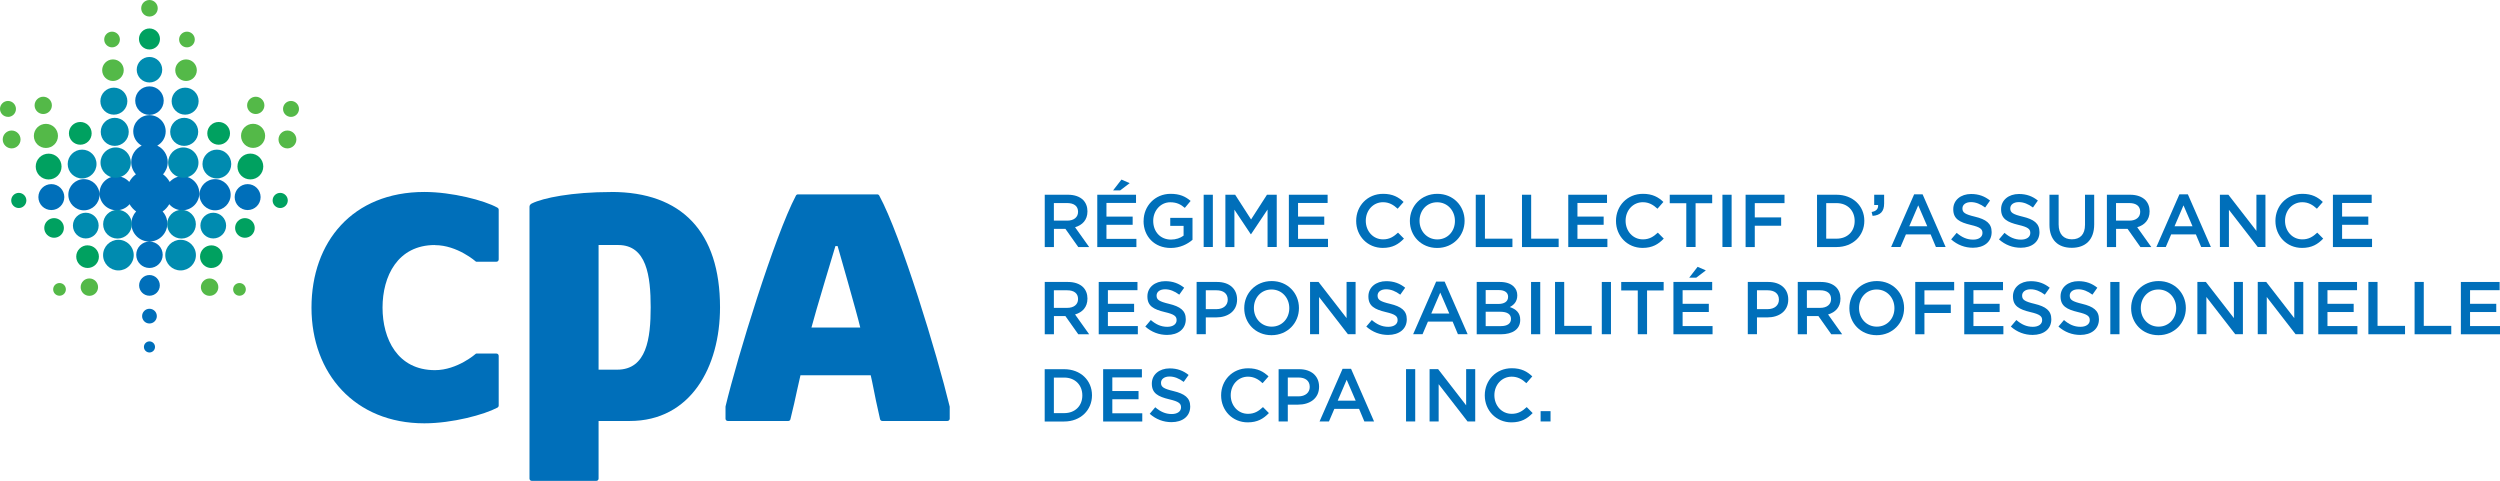 <?xml version="1.0" encoding="UTF-8"?><svg id="Layer_2" xmlns="http://www.w3.org/2000/svg" viewBox="0 0 468.32 90.09"><defs><style>.cls-1{fill:#006fba;}.cls-2{fill:#008bb0;}.cls-3{fill:#00a160;}.cls-4{fill:#54b948;}</style></defs><g id="CPA_Signature"><g><path class="cls-1" d="m177.89,76.11c-2.33-9.66-9.06-31.87-13.18-39.47-.08-.14-.22-.23-.37-.23h-14.86c-.16,0-.3.09-.38.23-4.02,7.64-10.96,30.22-13.18,39.47,0,.04-.01.07-.01.1v2.23c0,.24.19.42.43.42h11.33c.2,0,.36-.13.4-.33.23-.92.45-1.92.71-2.98.36-1.54.75-3.55,1.17-5.25h13.16c.36,1.51.67,3.32.98,4.74.27,1.25.52,2.43.77,3.49.05.19.22.33.41.33h12.21c.23,0,.43-.19.43-.42v-2.23s0-.06-.01-.1m-25.89-14.76c.58-2.33,4.49-15.26,4.49-15.26h.41s3.72,12.94,4.24,15.26h-9.14Z"/><path class="cls-1" d="m114.51,35.97c-7.4,0-12.79,1.11-14.87,2.14-.13.06-.45.26-.45.58v50.97c0,.24.19.42.43.42h12.09c.23,0,.42-.19.42-.42v-10.8h5.86c11.37,0,16.89-10.08,16.89-21.29,0-14.13-7.17-21.61-20.37-21.61m1.1,33.29h-3.48v-23.35h3.69c5.32,0,6.07,5.82,6.07,11.66s-.75,11.69-6.28,11.69"/><path class="cls-1" d="m81.48,45.92c4.21,0,7.69,3.1,7.69,3.1.03,0,.07.01.11.01h3.72c.23,0,.42-.19.42-.43v-9.32c0-.17-.11-.31-.26-.39-2.43-1.35-8.5-2.93-13.67-2.93-13.44,0-21.14,9.35-21.14,21.67,0,12.32,8.12,21.67,21.14,21.67,5.26,0,11.25-1.64,13.67-2.93.15-.08.26-.23.26-.39v-9.32c0-.23-.19-.43-.42-.43h-3.72s-.07,0-.11.01c0,0-3.47,3.1-7.69,3.1-7.02,0-9.82-5.86-9.82-11.72,0-5.86,2.81-11.72,9.82-11.72"/><g><path class="cls-1" d="m28,45.25c-1.37,0-2.48,1.11-2.48,2.48,0,1.37,1.11,2.47,2.48,2.47s2.48-1.1,2.48-2.47c0-1.37-1.11-2.48-2.48-2.48Zm0,6.27c-1.07,0-1.94.87-1.94,1.94,0,1.07.87,1.94,1.94,1.94s1.94-.87,1.94-1.94-.87-1.94-1.94-1.94Zm6.17-18.51c-.95,0-1.79.41-2.38,1.07-.31-.57-.74-1.05-1.25-1.43.55-.61.88-1.41.88-2.28,0-1.37-.8-2.54-1.96-3.09.94-.52,1.58-1.52,1.58-2.67,0-1.68-1.36-3.04-3.04-3.04s-3.04,1.36-3.04,3.04c0,1.15.64,2.15,1.58,2.67-1.15.55-1.96,1.72-1.96,3.09,0,.88.33,1.68.88,2.28-.52.38-.95.87-1.25,1.43-.58-.65-1.43-1.07-2.38-1.07-1.76,0-3.19,1.43-3.19,3.19,0,1.76,1.43,3.19,3.19,3.19.98,0,1.86-.44,2.44-1.14.31.54.73,1,1.23,1.36-.55.6-.89,1.4-.89,2.27,0,1.86,1.5,3.37,3.36,3.37s3.37-1.51,3.37-3.37c0-.87-.33-1.66-.88-2.26.51-.36.94-.83,1.25-1.37.58.7,1.46,1.14,2.44,1.14,1.76,0,3.19-1.43,3.19-3.19,0-1.76-1.43-3.19-3.19-3.19Zm-6.17,24.83c-.76,0-1.38.62-1.38,1.38s.62,1.38,1.38,1.38,1.38-.62,1.38-1.38c0-.76-.62-1.38-1.38-1.38Zm0,6.11c-.57,0-1.04.47-1.04,1.04,0,.58.47,1.04,1.04,1.04s1.04-.46,1.04-1.04c0-.57-.47-1.04-1.04-1.04Zm12.29-30.39c-1.61,0-2.92,1.31-2.92,2.92,0,1.61,1.31,2.92,2.92,2.92s2.92-1.31,2.92-2.92-1.31-2.92-2.92-2.92Zm-24.57,0c-1.61,0-2.92,1.31-2.92,2.92,0,1.61,1.31,2.92,2.92,2.92s2.92-1.31,2.92-2.92-1.31-2.92-2.92-2.92Z"/><path class="cls-1" d="m28,21.52c1.47,0,2.67-1.19,2.67-2.67s-1.19-2.67-2.67-2.67-2.67,1.19-2.67,2.67,1.19,2.67,2.67,2.67Z"/><path class="cls-1" d="m46.39,34.49c-1.34,0-2.43,1.09-2.43,2.43s1.09,2.43,2.43,2.43,2.43-1.09,2.43-2.43-1.09-2.43-2.43-2.43Z"/><path class="cls-1" d="m12.05,36.92c0-1.34-1.09-2.43-2.43-2.43s-2.43,1.09-2.43,2.43c0,1.35,1.09,2.43,2.43,2.43s2.43-1.09,2.43-2.43Z"/></g><g><path class="cls-2" d="m34.51,22.07c-1.45,0-2.63,1.18-2.63,2.63s1.17,2.63,2.62,2.63,2.63-1.18,2.63-2.63-1.18-2.63-2.63-2.63Z"/><path class="cls-2" d="m34.34,27.62c-1.57,0-2.84,1.27-2.84,2.84s1.27,2.84,2.84,2.84,2.84-1.27,2.84-2.84c0-1.57-1.27-2.84-2.84-2.84Z"/><path class="cls-2" d="m34,39.31c-1.48,0-2.69,1.2-2.69,2.69,0,1.49,1.2,2.69,2.69,2.69s2.69-1.2,2.69-2.69c0-1.49-1.2-2.69-2.69-2.69Z"/><path class="cls-2" d="m33.83,44.92c-1.58,0-2.87,1.29-2.87,2.87,0,1.58,1.28,2.87,2.87,2.87s2.87-1.29,2.87-2.87c0-1.59-1.28-2.87-2.87-2.87Z"/><path class="cls-2" d="m40.63,28.03c-1.49,0-2.7,1.21-2.7,2.7s1.21,2.7,2.7,2.7,2.69-1.21,2.69-2.7-1.2-2.7-2.69-2.7Z"/><path class="cls-2" d="m21.5,22.07c-1.45,0-2.63,1.18-2.63,2.63s1.17,2.63,2.62,2.63,2.63-1.18,2.63-2.63-1.18-2.63-2.63-2.63Z"/><path class="cls-2" d="m21.67,27.62c-1.57,0-2.84,1.27-2.84,2.84,0,1.57,1.27,2.84,2.84,2.84s2.84-1.27,2.84-2.84c0-1.57-1.27-2.84-2.84-2.84Z"/><path class="cls-2" d="m22.01,39.31c-1.49,0-2.69,1.2-2.69,2.69,0,1.49,1.2,2.69,2.69,2.69s2.69-1.2,2.69-2.69c0-1.49-1.21-2.69-2.69-2.69Z"/><path class="cls-2" d="m22.18,44.92c-1.59,0-2.87,1.29-2.87,2.87,0,1.58,1.28,2.87,2.87,2.87s2.87-1.29,2.87-2.87c0-1.59-1.29-2.87-2.87-2.87Z"/><path class="cls-2" d="m15.38,28.03c-1.49,0-2.7,1.21-2.7,2.7s1.21,2.7,2.7,2.7,2.7-1.21,2.7-2.7-1.21-2.7-2.7-2.7Z"/><path class="cls-2" d="m21.33,21.48c1.4,0,2.53-1.13,2.53-2.53s-1.13-2.53-2.53-2.53-2.53,1.13-2.53,2.53,1.13,2.53,2.53,2.53Z"/><path class="cls-2" d="m13.66,42.26c0,1.33,1.08,2.41,2.41,2.41s2.41-1.08,2.41-2.41-1.08-2.41-2.41-2.41-2.41,1.08-2.41,2.41Z"/><path class="cls-2" d="m34.68,21.48c1.4,0,2.53-1.13,2.53-2.53,0-1.4-1.13-2.53-2.53-2.53s-2.53,1.13-2.53,2.53,1.13,2.53,2.53,2.53Z"/><path class="cls-2" d="m28,15.45c1.32,0,2.39-1.07,2.39-2.39,0-1.32-1.07-2.39-2.39-2.39s-2.39,1.07-2.39,2.39,1.07,2.39,2.39,2.39Z"/><path class="cls-2" d="m39.95,44.67c1.33,0,2.41-1.08,2.41-2.41,0-1.33-1.08-2.41-2.41-2.41s-2.41,1.08-2.41,2.41c0,1.33,1.08,2.41,2.41,2.41Z"/></g><g><path class="cls-4" d="m16.74,52.16c-.9,0-1.63.73-1.63,1.63,0,.9.73,1.63,1.63,1.63s1.63-.73,1.63-1.63c0-.9-.73-1.63-1.63-1.63Z"/><path class="cls-4" d="m3.85,26.13c0-.93-.75-1.68-1.67-1.68s-1.67.75-1.67,1.68c0,.92.75,1.67,1.67,1.67s1.67-.75,1.67-1.67Z"/><path class="cls-4" d="m8.1,21.36c.9,0,1.62-.73,1.62-1.62,0-.9-.73-1.62-1.62-1.62s-1.62.73-1.62,1.62.73,1.62,1.62,1.62Z"/><path class="cls-4" d="m1.5,21.9c.83,0,1.49-.67,1.49-1.49s-.67-1.5-1.49-1.5S0,19.58,0,20.4s.67,1.49,1.5,1.49Z"/><path class="cls-4" d="m34.85,15.17c1.11,0,2.02-.9,2.02-2.02,0-1.12-.91-2.02-2.02-2.02s-2.02.91-2.02,2.02c0,1.12.9,2.02,2.02,2.02Z"/><path class="cls-4" d="m21.16,15.17c1.11,0,2.02-.9,2.02-2.02,0-1.12-.9-2.02-2.02-2.02s-2.02.91-2.02,2.02.9,2.02,2.02,2.02Z"/><path class="cls-4" d="m28,3.1c.86,0,1.55-.69,1.55-1.55,0-.85-.69-1.55-1.55-1.55s-1.55.7-1.55,1.55c0,.86.69,1.55,1.55,1.55Z"/><path class="cls-4" d="m35.02,8.87c.81,0,1.47-.66,1.47-1.47,0-.81-.66-1.47-1.47-1.47s-1.47.66-1.47,1.47c0,.81.66,1.47,1.47,1.47Z"/><path class="cls-4" d="m20.99,8.87c.81,0,1.47-.66,1.47-1.47,0-.81-.66-1.47-1.47-1.47s-1.47.66-1.47,1.47.66,1.47,1.47,1.47Z"/><path class="cls-4" d="m54.51,21.9c.82,0,1.5-.67,1.5-1.49s-.67-1.5-1.5-1.5-1.49.67-1.49,1.5.67,1.49,1.49,1.49Z"/><path class="cls-4" d="m44.86,53.02c-.66,0-1.19.53-1.19,1.19s.53,1.19,1.19,1.19,1.19-.53,1.19-1.19-.53-1.19-1.19-1.19Z"/><path class="cls-4" d="m37.63,53.79c0,.9.73,1.63,1.64,1.63s1.63-.73,1.63-1.63c0-.9-.73-1.63-1.63-1.63s-1.64.73-1.64,1.63Z"/><path class="cls-4" d="m53.84,24.45c-.92,0-1.67.75-1.67,1.68,0,.92.75,1.67,1.67,1.67s1.68-.75,1.68-1.67c0-.93-.75-1.68-1.68-1.68Z"/><path class="cls-4" d="m47.41,23.19c-1.25,0-2.26,1.01-2.26,2.26,0,1.25,1.01,2.26,2.26,2.26s2.26-1.01,2.26-2.26c0-1.25-1.01-2.26-2.26-2.26Z"/><path class="cls-4" d="m11.15,53.02c-.66,0-1.19.53-1.19,1.19s.53,1.19,1.19,1.19,1.19-.53,1.19-1.19-.53-1.19-1.19-1.19Z"/><path class="cls-4" d="m47.91,21.36c.89,0,1.62-.73,1.62-1.62s-.73-1.62-1.62-1.62-1.62.73-1.62,1.62.72,1.62,1.62,1.62Z"/><path class="cls-4" d="m8.6,27.72c1.25,0,2.26-1.01,2.26-2.26,0-1.25-1.01-2.26-2.26-2.26s-2.26,1.01-2.26,2.26c0,1.25,1.01,2.26,2.26,2.26Z"/></g><g><path class="cls-3" d="m16.41,45.95c-1.17,0-2.13.95-2.13,2.12s.95,2.13,2.13,2.13,2.12-.95,2.12-2.12-.95-2.12-2.12-2.12Z"/><path class="cls-3" d="m15.04,27.11c1.18,0,2.13-.95,2.13-2.13s-.95-2.13-2.13-2.13-2.13.95-2.13,2.13.95,2.13,2.13,2.13Z"/><path class="cls-3" d="m3.52,36.13c-.78,0-1.42.64-1.42,1.42s.64,1.42,1.42,1.42,1.42-.64,1.42-1.42-.64-1.42-1.42-1.42Z"/><path class="cls-3" d="m28,9.27c1.09,0,1.97-.88,1.97-1.97,0-1.09-.88-1.97-1.97-1.97s-1.97.88-1.97,1.97.88,1.97,1.97,1.97Z"/><path class="cls-3" d="m45.88,40.86c-1.02,0-1.84.83-1.84,1.84s.82,1.84,1.84,1.84,1.84-.82,1.84-1.84-.82-1.84-1.84-1.84Z"/><path class="cls-3" d="m46.9,28.77c-1.34,0-2.42,1.08-2.42,2.42s1.08,2.42,2.42,2.42,2.42-1.09,2.42-2.42c0-1.34-1.08-2.42-2.42-2.42Z"/><path class="cls-3" d="m52.49,36.13c-.79,0-1.42.64-1.42,1.42s.64,1.42,1.42,1.42,1.42-.64,1.42-1.42-.64-1.42-1.42-1.42Z"/><path class="cls-3" d="m40.96,27.11c1.17,0,2.13-.95,2.13-2.13s-.95-2.13-2.13-2.13-2.13.95-2.13,2.13.95,2.13,2.13,2.13Z"/><path class="cls-3" d="m11.97,42.7c0-1.02-.83-1.84-1.84-1.84s-1.84.83-1.84,1.84.83,1.84,1.84,1.84,1.84-.82,1.84-1.84Z"/><path class="cls-3" d="m9.11,33.62c1.34,0,2.42-1.09,2.42-2.42s-1.08-2.42-2.42-2.42-2.42,1.08-2.42,2.42,1.09,2.42,2.42,2.42Z"/><path class="cls-3" d="m39.6,50.2c1.17,0,2.12-.95,2.12-2.12s-.95-2.12-2.12-2.12-2.13.95-2.13,2.12.95,2.13,2.12,2.13Z"/></g></g><g><path class="cls-1" d="m195.7,36.48h4.37c1.23,0,2.2.36,2.83.98.52.53.81,1.26.81,2.11v.03c0,1.61-.96,2.57-2.32,2.97l2.64,3.71h-2.04l-2.41-3.41h-2.15v3.41h-1.72v-9.79Zm4.24,4.85c1.23,0,2.01-.64,2.01-1.64v-.03c0-1.05-.76-1.62-2.03-1.62h-2.5v3.29h2.52Z"/><path class="cls-1" d="m205.55,36.48h7.26v1.54h-5.54v2.55h4.91v1.54h-4.91v2.63h5.61v1.54h-7.33v-9.79Zm4.53-2.84l1.54.67-1.79,1.36h-1.32l1.57-2.03Z"/><path class="cls-1" d="m214.23,41.4v-.03c0-2.74,2.1-5.06,5.05-5.06,1.71,0,2.76.48,3.76,1.33l-1.09,1.3c-.75-.64-1.5-1.05-2.74-1.05-1.8,0-3.18,1.58-3.18,3.46v.03c0,2.02,1.33,3.5,3.33,3.5.92,0,1.76-.29,2.36-.74v-1.83h-2.5v-1.5h4.17v4.11c-.96.83-2.35,1.53-4.09,1.53-3.06,0-5.08-2.18-5.08-5.04Z"/><path class="cls-1" d="m225.48,36.48h1.72v9.79h-1.72v-9.79Z"/><path class="cls-1" d="m229.55,36.48h1.83l2.98,4.63,2.98-4.63h1.83v9.79h-1.72v-7.02l-3.09,4.62h-.06l-3.06-4.59v7h-1.69v-9.79Z"/><path class="cls-1" d="m241.44,36.48h7.26v1.54h-5.54v2.55h4.91v1.54h-4.91v2.63h5.61v1.54h-7.33v-9.79Z"/><path class="cls-1" d="m254.05,41.4v-.03c0-2.78,2.08-5.06,5.05-5.06,1.8,0,2.9.63,3.83,1.52l-1.11,1.27c-.78-.73-1.62-1.22-2.74-1.22-1.86,0-3.23,1.54-3.23,3.46v.03c0,1.92,1.36,3.47,3.23,3.47,1.2,0,1.97-.48,2.81-1.26l1.11,1.12c-1.02,1.06-2.14,1.74-3.97,1.74-2.85,0-4.98-2.22-4.98-5.04Z"/><path class="cls-1" d="m264.11,41.4v-.03c0-2.76,2.13-5.06,5.14-5.06s5.11,2.28,5.11,5.04v.03c0,2.76-2.13,5.07-5.14,5.07s-5.11-2.28-5.11-5.04Zm8.44,0v-.03c0-1.9-1.38-3.48-3.33-3.48s-3.3,1.55-3.3,3.46v.03c0,1.9,1.38,3.47,3.33,3.47s3.3-1.54,3.3-3.44Z"/><path class="cls-1" d="m276.45,36.48h1.72v8.23h5.15v1.57h-6.87v-9.79Z"/><path class="cls-1" d="m285.11,36.48h1.72v8.23h5.15v1.57h-6.87v-9.79Z"/><path class="cls-1" d="m293.78,36.48h7.26v1.54h-5.54v2.55h4.91v1.54h-4.91v2.63h5.61v1.54h-7.33v-9.79Z"/><path class="cls-1" d="m302.72,41.4v-.03c0-2.78,2.08-5.06,5.05-5.06,1.8,0,2.9.63,3.83,1.52l-1.11,1.27c-.78-.73-1.62-1.22-2.74-1.22-1.86,0-3.23,1.54-3.23,3.46v.03c0,1.92,1.36,3.47,3.23,3.47,1.2,0,1.97-.48,2.81-1.26l1.11,1.12c-1.02,1.06-2.14,1.74-3.97,1.74-2.85,0-4.98-2.22-4.98-5.04Z"/><path class="cls-1" d="m315.9,38.07h-3.11v-1.59h7.95v1.59h-3.11v8.2h-1.74v-8.2Z"/><path class="cls-1" d="m322.66,36.48h1.72v9.79h-1.72v-9.79Z"/><path class="cls-1" d="m327,36.48h7.29v1.57h-5.57v2.67h4.94v1.57h-4.94v3.99h-1.72v-9.79Z"/><path class="cls-1" d="m340.38,36.48h3.65c3.08,0,5.21,2.11,5.21,4.87v.03c0,2.76-2.13,4.9-5.21,4.9h-3.65v-9.79Zm1.72,1.57v6.66h1.93c2.06,0,3.4-1.38,3.4-3.3v-.03c0-1.92-1.34-3.33-3.4-3.33h-1.93Z"/><path class="cls-1" d="m350.62,39.71c.85-.15,1.26-.59,1.2-1.31h-.73v-1.92h1.86v1.64c0,1.55-.74,2.21-2.16,2.32l-.18-.73Z"/><path class="cls-1" d="m358.57,36.41h1.59l4.31,9.86h-1.82l-.99-2.36h-4.63l-1.01,2.36h-1.76l4.31-9.86Zm2.46,5.98l-1.69-3.92-1.68,3.92h3.37Z"/><path class="cls-1" d="m365.5,44.85l1.04-1.23c.94.81,1.89,1.27,3.09,1.27,1.06,0,1.74-.5,1.74-1.23v-.03c0-.7-.39-1.08-2.21-1.5-2.08-.5-3.26-1.12-3.26-2.92v-.03c0-1.68,1.4-2.84,3.34-2.84,1.43,0,2.56.43,3.55,1.23l-.92,1.3c-.88-.66-1.76-1.01-2.66-1.01-1.01,0-1.59.52-1.59,1.16v.03c0,.76.45,1.09,2.34,1.54,2.07.5,3.13,1.25,3.13,2.87v.03c0,1.83-1.44,2.92-3.5,2.92-1.5,0-2.91-.52-4.09-1.57Z"/><path class="cls-1" d="m374.46,44.85l1.04-1.23c.94.81,1.89,1.27,3.09,1.27,1.06,0,1.74-.5,1.74-1.23v-.03c0-.7-.39-1.08-2.21-1.5-2.08-.5-3.26-1.12-3.26-2.92v-.03c0-1.68,1.4-2.84,3.34-2.84,1.43,0,2.56.43,3.55,1.23l-.92,1.3c-.88-.66-1.76-1.01-2.66-1.01-1.01,0-1.59.52-1.59,1.16v.03c0,.76.45,1.09,2.34,1.54,2.07.5,3.13,1.25,3.13,2.87v.03c0,1.83-1.44,2.92-3.5,2.92-1.5,0-2.91-.52-4.09-1.57Z"/><path class="cls-1" d="m383.92,42.12v-5.64h1.72v5.57c0,1.82.94,2.78,2.48,2.78s2.46-.91,2.46-2.71v-5.64h1.72v5.55c0,2.92-1.65,4.39-4.21,4.39s-4.17-1.47-4.17-4.31Z"/><path class="cls-1" d="m394.67,36.48h4.37c1.23,0,2.2.36,2.83.98.52.53.81,1.26.81,2.11v.03c0,1.61-.96,2.57-2.32,2.97l2.64,3.71h-2.04l-2.41-3.41h-2.15v3.41h-1.72v-9.79Zm4.24,4.85c1.23,0,2.01-.64,2.01-1.64v-.03c0-1.05-.76-1.62-2.03-1.62h-2.5v3.29h2.52Z"/><path class="cls-1" d="m408.26,36.41h1.59l4.31,9.86h-1.82l-.99-2.36h-4.63l-1.01,2.36h-1.76l4.31-9.86Zm2.46,5.98l-1.69-3.92-1.68,3.92h3.37Z"/><path class="cls-1" d="m415.85,36.48h1.59l5.25,6.77v-6.77h1.69v9.79h-1.44l-5.4-6.97v6.97h-1.69v-9.79Z"/><path class="cls-1" d="m426.25,41.4v-.03c0-2.78,2.08-5.06,5.05-5.06,1.8,0,2.9.63,3.83,1.52l-1.11,1.27c-.78-.73-1.62-1.22-2.74-1.22-1.86,0-3.23,1.54-3.23,3.46v.03c0,1.92,1.36,3.47,3.23,3.47,1.2,0,1.97-.48,2.81-1.26l1.11,1.12c-1.02,1.06-2.14,1.74-3.97,1.74-2.85,0-4.98-2.22-4.98-5.04Z"/><path class="cls-1" d="m437.02,36.48h7.26v1.54h-5.54v2.55h4.91v1.54h-4.91v2.63h5.61v1.54h-7.33v-9.79Z"/><path class="cls-1" d="m195.7,52.82h4.37c1.23,0,2.2.36,2.83.98.52.53.81,1.26.81,2.11v.03c0,1.61-.96,2.57-2.32,2.97l2.64,3.71h-2.04l-2.41-3.41h-2.15v3.41h-1.72v-9.79Zm4.24,4.85c1.23,0,2.01-.64,2.01-1.64v-.03c0-1.05-.76-1.62-2.03-1.62h-2.5v3.29h2.52Z"/><path class="cls-1" d="m205.82,52.82h7.26v1.54h-5.54v2.55h4.91v1.54h-4.91v2.63h5.61v1.54h-7.33v-9.79Z"/><path class="cls-1" d="m214.54,61.18l1.04-1.23c.94.81,1.89,1.27,3.09,1.27,1.06,0,1.74-.5,1.74-1.23v-.03c0-.7-.39-1.08-2.21-1.5-2.08-.5-3.26-1.12-3.26-2.92v-.03c0-1.68,1.4-2.84,3.34-2.84,1.43,0,2.56.43,3.55,1.23l-.92,1.3c-.88-.66-1.76-1.01-2.66-1.01-1.01,0-1.59.52-1.59,1.16v.03c0,.76.45,1.09,2.34,1.54,2.07.5,3.13,1.25,3.13,2.87v.03c0,1.83-1.44,2.92-3.5,2.92-1.5,0-2.91-.52-4.09-1.57Z"/><path class="cls-1" d="m224.16,52.82h3.86c2.29,0,3.72,1.3,3.72,3.27v.03c0,2.2-1.76,3.34-3.92,3.34h-1.94v3.15h-1.72v-9.79Zm3.72,5.09c1.3,0,2.11-.73,2.11-1.75v-.03c0-1.15-.83-1.75-2.11-1.75h-2v3.53h2Z"/><path class="cls-1" d="m233.08,57.74v-.03c0-2.76,2.13-5.06,5.14-5.06s5.11,2.28,5.11,5.04v.03c0,2.76-2.13,5.07-5.14,5.07s-5.11-2.28-5.11-5.04Zm8.44,0v-.03c0-1.9-1.38-3.48-3.33-3.48s-3.3,1.55-3.3,3.46v.03c0,1.9,1.38,3.47,3.33,3.47s3.3-1.54,3.3-3.44Z"/><path class="cls-1" d="m245.41,52.82h1.59l5.25,6.77v-6.77h1.69v9.79h-1.44l-5.4-6.97v6.97h-1.69v-9.79Z"/><path class="cls-1" d="m255.94,61.18l1.04-1.23c.94.81,1.89,1.27,3.09,1.27,1.06,0,1.74-.5,1.74-1.23v-.03c0-.7-.39-1.08-2.21-1.5-2.08-.5-3.26-1.12-3.26-2.92v-.03c0-1.68,1.4-2.84,3.34-2.84,1.43,0,2.56.43,3.55,1.23l-.92,1.3c-.88-.66-1.76-1.01-2.66-1.01-1.01,0-1.59.52-1.59,1.16v.03c0,.76.45,1.09,2.34,1.54,2.07.5,3.13,1.25,3.13,2.87v.03c0,1.83-1.44,2.92-3.5,2.92-1.5,0-2.91-.52-4.09-1.57Z"/><path class="cls-1" d="m269.03,52.75h1.59l4.31,9.86h-1.82l-.99-2.36h-4.63l-1.01,2.36h-1.76l4.31-9.86Zm2.46,5.98l-1.69-3.92-1.68,3.92h3.37Z"/><path class="cls-1" d="m276.62,52.82h4.39c1.12,0,2,.31,2.56.87.43.43.66.97.66,1.62v.03c0,1.18-.67,1.8-1.4,2.18,1.15.39,1.95,1.05,1.95,2.38v.03c0,1.75-1.44,2.69-3.62,2.69h-4.53v-9.79Zm5.89,2.77c0-.77-.62-1.25-1.72-1.25h-2.48v2.6h2.35c1.11,0,1.85-.43,1.85-1.33v-.03Zm-1.47,2.81h-2.73v2.69h2.85c1.18,0,1.89-.46,1.89-1.34v-.03c0-.83-.66-1.32-2.01-1.32Z"/><path class="cls-1" d="m286.81,52.82h1.72v9.79h-1.72v-9.79Z"/><path class="cls-1" d="m291.3,52.82h1.72v8.23h5.15v1.57h-6.87v-9.79Z"/><path class="cls-1" d="m300.06,52.82h1.72v9.79h-1.72v-9.79Z"/><path class="cls-1" d="m306.81,54.41h-3.11v-1.59h7.95v1.59h-3.11v8.2h-1.74v-8.2Z"/><path class="cls-1" d="m313.48,52.82h7.26v1.54h-5.54v2.55h4.91v1.54h-4.91v2.63h5.61v1.54h-7.33v-9.79Zm4.53-2.84l1.54.67-1.79,1.36h-1.32l1.57-2.03Z"/><path class="cls-1" d="m327.41,52.82h3.86c2.29,0,3.72,1.3,3.72,3.27v.03c0,2.2-1.76,3.34-3.92,3.34h-1.94v3.15h-1.72v-9.79Zm3.72,5.09c1.3,0,2.11-.73,2.11-1.75v-.03c0-1.15-.83-1.75-2.11-1.75h-2v3.53h2Z"/><path class="cls-1" d="m336.76,52.82h4.37c1.23,0,2.2.36,2.83.98.52.53.81,1.26.81,2.11v.03c0,1.61-.96,2.57-2.32,2.97l2.64,3.71h-2.04l-2.41-3.41h-2.15v3.41h-1.72v-9.79Zm4.24,4.85c1.23,0,2.01-.64,2.01-1.64v-.03c0-1.05-.76-1.62-2.03-1.62h-2.5v3.29h2.52Z"/><path class="cls-1" d="m346.44,57.74v-.03c0-2.76,2.13-5.06,5.14-5.06s5.11,2.28,5.11,5.04v.03c0,2.76-2.13,5.07-5.14,5.07s-5.11-2.28-5.11-5.04Zm8.44,0v-.03c0-1.9-1.38-3.48-3.33-3.48s-3.3,1.55-3.3,3.46v.03c0,1.9,1.38,3.47,3.33,3.47s3.3-1.54,3.3-3.44Z"/><path class="cls-1" d="m358.78,52.82h7.29v1.57h-5.57v2.67h4.94v1.57h-4.94v3.99h-1.72v-9.79Z"/><path class="cls-1" d="m367.96,52.82h7.26v1.54h-5.54v2.55h4.91v1.54h-4.91v2.63h5.61v1.54h-7.33v-9.79Z"/><path class="cls-1" d="m376.68,61.18l1.04-1.23c.94.81,1.89,1.27,3.09,1.27,1.06,0,1.74-.5,1.74-1.23v-.03c0-.7-.39-1.08-2.21-1.5-2.08-.5-3.26-1.12-3.26-2.92v-.03c0-1.68,1.4-2.84,3.34-2.84,1.43,0,2.56.43,3.55,1.23l-.92,1.3c-.88-.66-1.76-1.01-2.66-1.01-1.01,0-1.59.52-1.59,1.16v.03c0,.76.45,1.09,2.34,1.54,2.07.5,3.13,1.25,3.13,2.87v.03c0,1.83-1.44,2.92-3.5,2.92-1.5,0-2.91-.52-4.09-1.57Z"/><path class="cls-1" d="m385.6,61.18l1.04-1.23c.94.81,1.89,1.27,3.09,1.27,1.06,0,1.74-.5,1.74-1.23v-.03c0-.7-.39-1.08-2.21-1.5-2.08-.5-3.26-1.12-3.26-2.92v-.03c0-1.68,1.4-2.84,3.34-2.84,1.43,0,2.56.43,3.55,1.23l-.92,1.3c-.88-.66-1.76-1.01-2.66-1.01-1.01,0-1.59.52-1.59,1.16v.03c0,.76.45,1.09,2.34,1.54,2.07.5,3.13,1.25,3.13,2.87v.03c0,1.83-1.44,2.92-3.5,2.92-1.5,0-2.91-.52-4.09-1.57Z"/><path class="cls-1" d="m395.32,52.82h1.72v9.79h-1.72v-9.79Z"/><path class="cls-1" d="m399.22,57.74v-.03c0-2.76,2.13-5.06,5.14-5.06s5.11,2.28,5.11,5.04v.03c0,2.76-2.13,5.07-5.14,5.07s-5.11-2.28-5.11-5.04Zm8.44,0v-.03c0-1.9-1.38-3.48-3.33-3.48s-3.3,1.55-3.3,3.46v.03c0,1.9,1.38,3.47,3.33,3.47s3.3-1.54,3.3-3.44Z"/><path class="cls-1" d="m411.63,52.82h1.59l5.25,6.77v-6.77h1.69v9.79h-1.44l-5.4-6.97v6.97h-1.69v-9.79Z"/><path class="cls-1" d="m422.94,52.82h1.59l5.25,6.77v-6.77h1.69v9.79h-1.44l-5.4-6.97v6.97h-1.69v-9.79Z"/><path class="cls-1" d="m434.28,52.82h7.26v1.54h-5.54v2.55h4.91v1.54h-4.91v2.63h5.61v1.54h-7.33v-9.79Z"/><path class="cls-1" d="m443.66,52.82h1.72v8.23h5.15v1.57h-6.87v-9.79Z"/><path class="cls-1" d="m452.32,52.82h1.72v8.23h5.15v1.57h-6.87v-9.79Z"/><path class="cls-1" d="m460.99,52.82h7.26v1.54h-5.54v2.55h4.91v1.54h-4.91v2.63h5.61v1.54h-7.33v-9.79Z"/><path class="cls-1" d="m195.7,69.16h3.65c3.08,0,5.21,2.11,5.21,4.87v.03c0,2.76-2.13,4.9-5.21,4.9h-3.65v-9.79Zm1.72,1.57v6.66h1.93c2.06,0,3.4-1.38,3.4-3.3v-.03c0-1.92-1.34-3.33-3.4-3.33h-1.93Z"/><path class="cls-1" d="m206.65,69.16h7.26v1.54h-5.54v2.55h4.91v1.54h-4.91v2.63h5.61v1.54h-7.33v-9.79Z"/><path class="cls-1" d="m215.37,77.52l1.04-1.23c.94.81,1.89,1.27,3.09,1.27,1.06,0,1.74-.5,1.74-1.23v-.03c0-.7-.39-1.08-2.21-1.5-2.08-.5-3.26-1.12-3.26-2.92v-.03c0-1.68,1.4-2.84,3.34-2.84,1.43,0,2.56.43,3.55,1.23l-.92,1.3c-.88-.66-1.76-1.01-2.66-1.01-1.01,0-1.59.52-1.59,1.16v.03c0,.76.45,1.09,2.34,1.54,2.07.5,3.13,1.25,3.13,2.87v.03c0,1.83-1.44,2.92-3.5,2.92-1.5,0-2.91-.52-4.09-1.57Z"/><path class="cls-1" d="m228.75,74.08v-.03c0-2.78,2.08-5.06,5.05-5.06,1.8,0,2.9.63,3.83,1.52l-1.11,1.27c-.78-.73-1.62-1.22-2.74-1.22-1.86,0-3.23,1.54-3.23,3.46v.03c0,1.92,1.36,3.47,3.23,3.47,1.2,0,1.97-.48,2.81-1.26l1.11,1.12c-1.02,1.06-2.14,1.74-3.97,1.74-2.85,0-4.98-2.22-4.98-5.04Z"/><path class="cls-1" d="m239.52,69.16h3.86c2.29,0,3.72,1.3,3.72,3.27v.03c0,2.2-1.76,3.34-3.92,3.34h-1.94v3.15h-1.72v-9.79Zm3.72,5.09c1.3,0,2.11-.73,2.11-1.75v-.03c0-1.15-.83-1.75-2.11-1.75h-2v3.53h2Z"/><path class="cls-1" d="m251.5,69.09h1.59l4.31,9.86h-1.82l-.99-2.36h-4.63l-1.01,2.36h-1.76l4.31-9.86Zm2.46,5.97l-1.69-3.92-1.68,3.92h3.37Z"/><path class="cls-1" d="m263.39,69.15h1.72v9.8h-1.72v-9.8Z"/><path class="cls-1" d="m267.8,69.15h1.6l5.25,6.78v-6.78h1.7v9.8h-1.44l-5.41-6.98v6.98h-1.7v-9.8Z"/><path class="cls-1" d="m278.14,74.08v-.03c0-2.79,2.09-5.07,5.06-5.07,1.81,0,2.9.63,3.84,1.53l-1.11,1.27c-.78-.73-1.62-1.22-2.75-1.22-1.86,0-3.24,1.54-3.24,3.46v.03c0,1.92,1.36,3.47,3.24,3.47,1.21,0,1.98-.48,2.82-1.26l1.11,1.12c-1.02,1.06-2.14,1.74-3.98,1.74-2.86,0-4.99-2.23-4.99-5.04Z"/><path class="cls-1" d="m288.6,77.02h1.86v1.93h-1.86v-1.93Z"/></g></g></svg>